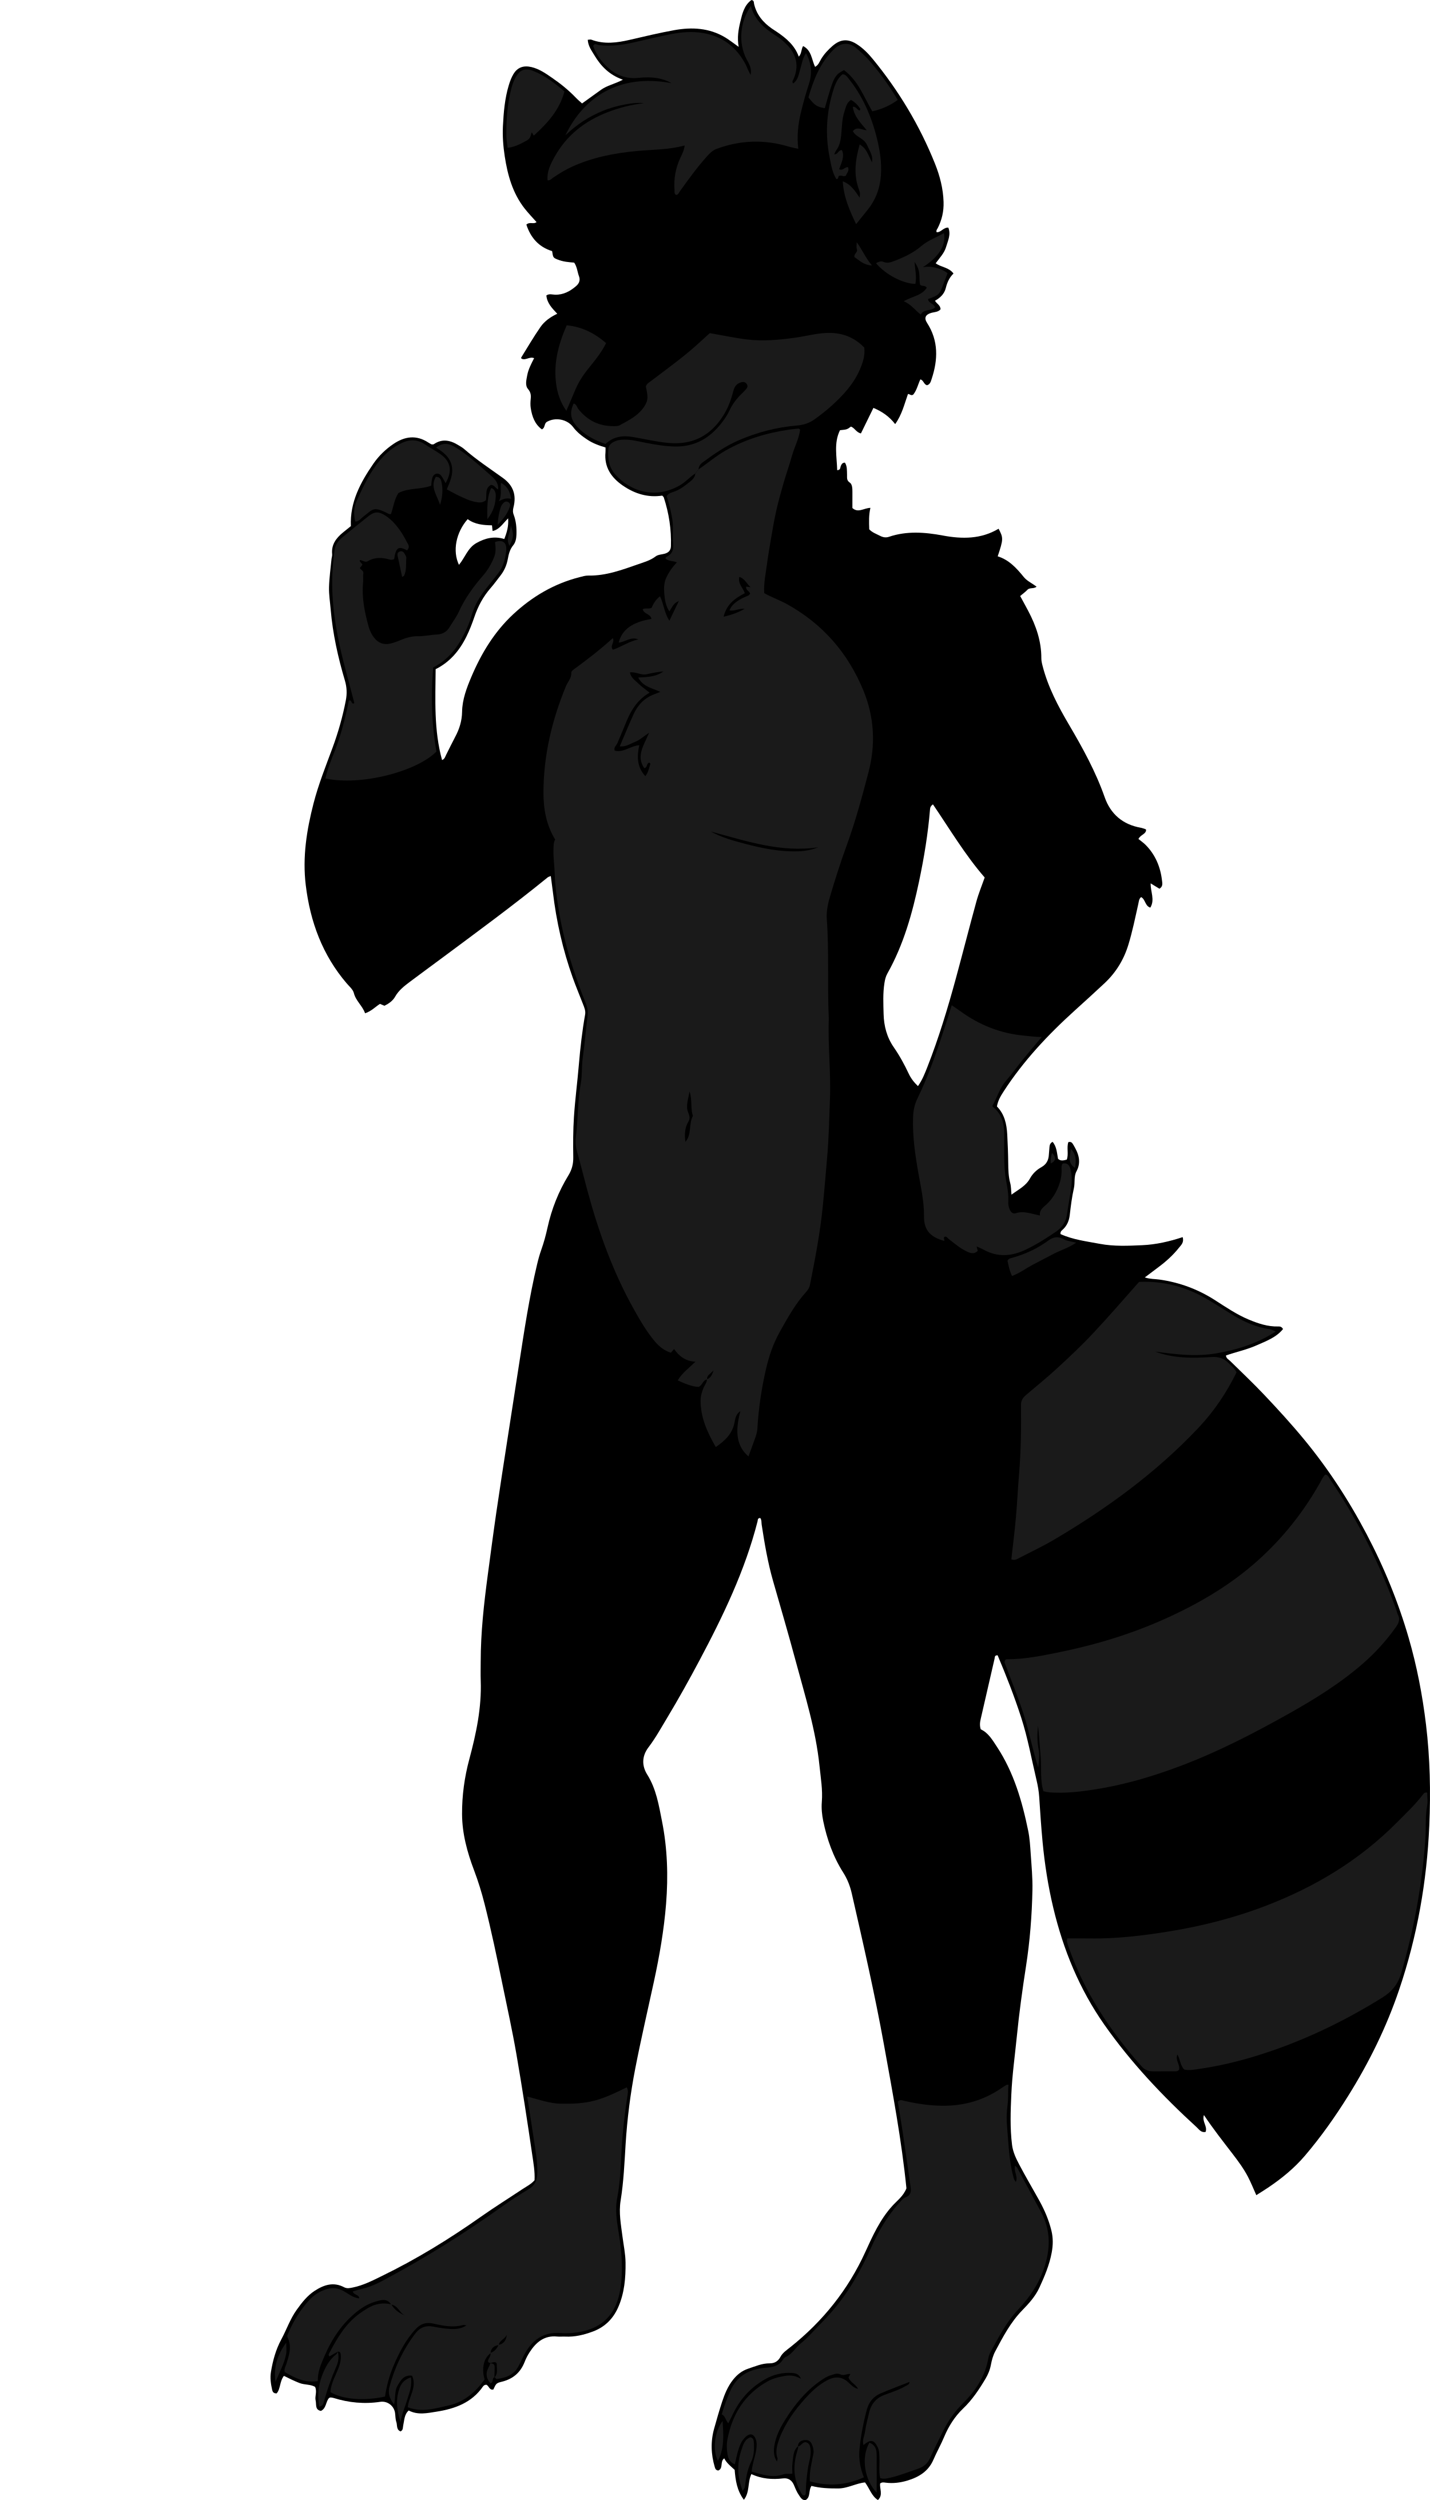 <?xml version="1.0" encoding="utf-8"?>
<!-- Generator: Adobe Illustrator 24.1.2, SVG Export Plug-In . SVG Version: 6.00 Build 0)  -->
<svg version="1.1" id="Layer_1" xmlns="http://www.w3.org/2000/svg" xmlns:xlink="http://www.w3.org/1999/xlink" x="0px" y="0px"
	 width="1412.79" height="2469.79" viewBox="0 0 1412.79 2469.79" style="enable-background:new 0 0 1412.79 2469.79;" xml:space="preserve">
<style type="text/css">
	.st0{fill:#1A1A1A;}
</style>
<g>
	<path d="M544.18,865.36c-1.37,0.58-2.38,0.76-3.08,1.34c-34.07,27.76-69.53,53.7-104.78,79.91c-10.41,7.74-20.91,15.38-31.28,23.18
		c-5.57,4.19-11.11,8.42-14.66,14.73c-2.35,4.17-6.23,6.85-10.55,9c-1.48-0.62-2.99-1.25-4.47-1.87c-4.71,3.07-8.63,7.34-14.69,9.29
		c-2.52-7.4-9.11-12.15-11.08-20c-0.89-3.55-4.47-6.51-7.06-9.54c-23.94-27.99-36.05-60.79-40.45-97.02
		c-3.35-27.6,0.85-54.27,7.7-80.82c4.83-18.74,12.02-36.65,18.7-54.74c5.66-15.33,10.1-30.96,13.19-47
		c1.28-6.64,1.03-12.98-0.94-19.63c-6.81-22.97-12.03-46.31-14.04-70.26c-0.61-7.27-1.81-14.56-1.63-21.81
		c0.23-9.26,1.56-18.5,2.45-27.75c0.16-1.65,0.82-3.31,0.65-4.91c-0.95-9.39,3.84-15.84,10.58-21.37c2.56-2.1,5.15-4.15,7.9-6.37
		c-1.03-23.63,9.46-43.15,22.27-61.72c5.32-7.71,12.08-14.23,19.86-19.49c11.13-7.52,22.66-9.15,34.46-1.31
		c0.83,0.55,1.7,1.04,2.58,1.52c0.28,0.16,0.63,0.19,0.95,0.29c0.64-0.07,1.42,0.07,1.88-0.25c8.35-5.73,16.36-3.87,24.25,0.99
		c1.98,1.22,4.06,2.38,5.8,3.9c12,10.49,25.33,19.23,38.22,28.52c10.31,7.43,13.38,16.99,10.43,28.77
		c-0.69,2.76-0.83,4.92,0.19,7.59c2.39,6.29,2.93,12.9,2.7,19.62c-0.13,3.78-0.83,7.57-3.1,10.35c-3.35,4.09-4.52,8.61-5.42,13.62
		c-1.06,5.9-3.4,11.47-7.17,16.29c-3.27,4.2-6.38,8.54-9.88,12.54c-7.34,8.41-12.42,17.98-16,28.51
		c-2.24,6.59-4.79,13.14-7.87,19.38c-6.78,13.72-16.23,25.14-30.4,32.18c-0.25,30.19-1.83,60.13,6.35,89.79
		c2.65-1.07,3.09-3.37,4.04-5.25c3.01-5.94,5.9-11.94,9.02-17.83c4.1-7.73,6.57-15.58,6.72-24.65c0.19-12.03,4.47-23.42,9.18-34.51
		c9.86-23.23,22.74-44.48,41.32-61.79c18.8-17.51,40.42-30.24,65.5-36.63c2.89-0.74,5.87-1.66,8.79-1.6
		c17.4,0.35,33.32-5.67,49.32-11.23c5.9-2.05,11.97-3.76,17.2-7.75c2.42-1.85,6.26-1.79,9.4-2.78c3.5-1.11,5.5-3.39,5.62-7.3
		c0.53-16.46-1.95-32.47-7.05-48.09c-0.19-0.58-0.82-1.01-1.52-1.83c-14.27,2.19-27.29-1.84-39.13-10.04
		c-11.4-7.9-18.36-18.23-16.96-32.82c0.13-1.31,0.02-2.64,0.02-4.72c-6.21-1.79-12.38-4.01-17.88-7.66
		c-5.28-3.5-10.24-7.27-14.11-12.46c-5.84-7.83-17.53-9.91-25.81-5.23c-3.04,1.72-1.58,5.84-5.04,7.51
		c-7.05-5.13-9.73-12.78-11.02-21.07c-0.45-2.93-0.34-6.01-0.04-8.98c0.37-3.71,0.11-6.56-2.67-9.85c-3.06-3.63-1.6-8.97-0.76-13.54
		c1.09-5.93,3.94-11.26,6.8-16.9c-4.49-1.95-8.51,2.65-12.51,0.44c-0.13-0.48-0.37-0.87-0.26-1.05
		c6.31-10.13,12.3-20.48,19.11-30.27c3.99-5.73,9.86-9.83,16.52-13c-4.99-5.38-10.04-10.31-10.75-18.09
		c2.78-1.98,5.83-0.81,8.56-0.74c8.24,0.22,14.76-3.32,20.74-8.45c3.1-2.65,4.42-5.88,2.93-9.78c-1.64-4.3-1.79-9.13-4.75-13.46
		c-5.41-0.41-11.04-0.86-16.33-3.03c-4.4-1.8-4.49-1.83-5.47-8.34c-13.22-4.04-21.26-13.33-25.43-26.18
		c3.34-3.13,7.07,0.01,10.04-2.47c-3.95-4.48-8.11-8.77-11.78-13.44c-11.86-15.16-16.81-33.06-19.65-51.64
		c-1.5-9.84-2.27-19.81-1.77-29.82c0.68-13.62,1.83-27.19,5.79-40.32c1.14-3.8,2.57-7.63,4.6-11.01c4.06-6.78,10.11-8.73,17.91-6.88
		c7.68,1.82,13.94,6.26,20.22,10.58c8.51,5.84,16.53,12.33,23.7,19.83c1.82,1.91,3.87,3.59,5.95,5.5
		c6.36-4.58,12.52-8.96,18.63-13.41c6.13-4.48,13.8-5.79,21.72-10.07c-13.37-4.68-21.72-13.35-28.13-24.07
		c-2.8-4.68-6.26-9.17-6.58-15.36c1.66-0.07,2.71-0.42,3.52-0.11c12.74,4.84,25.43,3.08,38.22,0.12
		c14.57-3.37,29.13-6.87,43.83-9.52c17.42-3.14,34.55-2.21,50.25,7.22c4.24,2.55,8.14,5.68,13.28,9.3
		c-1.64-9.09-0.23-17.11,1.62-24.82c1.89-7.86,3.78-16.27,10.97-21.45c2.77,0.36,2.29,2.39,2.62,3.82
		c2.44,10.66,8.92,18.38,17.69,24.46c1.64,1.14,3.35,2.18,5,3.3c9.21,6.23,17.5,13.3,21.48,24.35c2.93-3.04,2.25-7,4.25-10.47
		c8.45,4.27,8.43,13.43,11.85,20.58c3.39-1.78,4.41-5.17,6.09-7.93c3-4.92,6.88-9.05,11.14-12.74c7.11-6.15,14.34-7.81,23.71-1.93
		c6.25,3.92,11.44,9.2,16.08,14.86c25.7,31.37,46.4,65.76,61.47,103.43c4.83,12.07,8.05,24.58,8.46,37.75
		c0.29,9.24-1.66,17.81-5.85,25.96c-0.57,1.11-1.68,2.1-0.99,3.93c4.27,0.34,6.62-4.83,11.51-4.56c2.81,6.84-0.4,12.96-2.17,19.08
		c-1.78,6.18-6.39,10.8-10.28,16.16c5.33,4.04,12.95,3.85,17.59,10.12c-3.96,3.79-6.26,8.75-7.57,14.19
		c-1.43,5.92-5.45,9.75-10.71,12.7c1.69,3.05,5.43,4.36,5.47,8.45c-2.36,2.91-6.23,2.63-9.58,3.67c-5.4,1.68-6.81,4.97-3.75,9.72
		c11.47,17.77,10.87,36.43,4.5,55.59c-0.82,2.46-1.48,5.18-4.51,6.04c-3.24-0.77-3.36-5-6.6-5.78c-2.38,5.05-3.52,10.73-7,14.99
		c-2.05,1.53-3.29-0.52-5.22-0.58c-3.5,9.78-5.85,20.22-12.65,29.77c-5.68-7.39-12.78-12.38-21.5-16.04
		c-4.08,8.35-8.1,16.59-12.33,25.23c-4.59-0.93-6.19-5.47-9.87-6.76c-3.84,2.88-3.84,2.88-10.82,3.58
		c-6.3,12.72-3.08,26.17-2.76,39.51c3.52-0.11,2.88-2.77,3.66-4.38c0.73-1.51,1.36-3.05,3.98-3.1c2.32,3.58,1.93,7.88,2.09,12.09
		c0.11,2.76-0.65,5.4,2.78,7.68c2.39,1.58,2.54,5.88,2.52,9.27c-0.03,5.3-0.01,10.61-0.01,15.79c5.65,5.26,11.31,0.02,17.8-0.16
		c-1.7,7.26-1.4,14.06-1.16,21.21c2.84,3.1,6.97,4.54,10.79,6.49c2.8,1.43,5.67,1.93,8.69,0.91c17.62-5.96,35.44-4.59,53.26-1.27
		c19.1,3.56,37.76,3.64,55.05-6.72c4.8,9.09,4.76,10.36-0.88,27.27c11.18,3.46,18.69,11.71,25.81,20.5
		c3.16,3.9,7.93,5.89,12.63,9.52c-2.88,2.32-6.75,0.59-9.04,3c-2.02,2.13-4.45,3.86-7.2,6.19c2.68,4.94,5.38,9.82,7.99,14.77
		c7.68,14.6,13,29.86,12.92,46.61c-0.01,2.69,0.61,5.22,1.28,7.82c5.36,20.87,15.3,39.65,26.12,58.04
		c13.51,22.96,26.31,46.21,35.19,71.51c5.82,16.59,17.77,26.93,35.43,30.1c1.61,0.29,3.17,0.88,4.73,1.37
		c0.26,0.08,0.43,0.43,0.76,0.78c-0.2,4.41-5.33,4.55-7.58,9.01c2.22,1.81,5.02,3.69,7.33,6.06c9.42,9.64,14.37,21.46,15.93,34.7
		c0.32,2.75,1.23,6.11-2.5,8.38c-2.58-1.58-5.33-3.26-8.69-5.31c-0.18,8.35,4.39,16.12-0.32,23.97c-5.31-1.65-4.71-8.04-9.05-10.43
		c-2.2,1.66-2.26,4.26-2.81,6.71c-3.07,13.61-5.79,27.3-9.92,40.68c-4.53,14.69-12.29,27.25-23.45,37.71
		c-9.71,9.1-19.56,18.03-29.43,26.96c-26.49,23.97-50.79,49.85-70.29,79.98c-2.9,4.48-5.62,9-6.59,14.8
		c7.51,7.68,9.63,17.22,10.2,28c0.49,9.29,0.85,18.57,0.95,27.87c0.07,6.67,0.21,13.27,1.97,19.8c0.91,3.36,0.81,6.99,1.27,11.47
		c6.94-5.2,14.16-8.54,18.24-15.98c2.58-4.7,6.5-8.53,11.22-11.15c4.85-2.7,7.1-6.67,7.42-12.02c0.16-2.66,0.39-5.31,0.64-7.96
		c0.18-2,0.71-3.85,3.09-5.08c4.08,4.8,4.23,10.87,5.36,16.73c2.46,2.38,5.31,1.69,8.64,0.85c2.06-5.57-0.31-11.77,1.55-17.28
		c2.82-0.86,3.91,0.88,4.93,2.58c4.97,8.28,8.24,16.69,3.1,26.27c-2.76,5.13-1.29,11.09-2.54,16.63c-1.97,8.72-3.06,17.66-4.1,26.56
		c-0.7,5.94-2.89,10.85-7.38,14.78c-0.95,0.83-1.98,1.74-1.75,4c12.2,5.52,25.69,7.17,38.96,9.66c13.87,2.61,27.91,1.95,41.82,1.32
		c13.5-0.61,26.8-3.63,39.9-7.97c1.56,5.28-1.53,7.8-3.62,10.44c-5.8,7.34-12.72,13.56-20.21,19.15
		c-4.21,3.14-8.38,6.31-13.62,10.26c5.51,1.67,10.13,1.45,14.46,2.06c19.78,2.79,37.93,9.48,54.76,20.25
		c10.91,6.98,21.63,14.34,33.7,19.36c9.27,3.86,18.67,7,28.89,6.74c1.6-0.04,3.36-0.03,4.8,2.55c-6.72,8.31-16.65,11.89-26.16,16.1
		c-9.74,4.32-20.22,6.5-30.19,9.98c0.18,2.99,2.53,3.89,4.13,5.47c11.17,10.97,22.57,21.74,33.34,33.1
		c13.72,14.48,27.19,29.2,39.89,44.62c23.79,28.88,44.07,60.05,61.49,93.15c17.25,32.78,31.25,66.87,41.58,102.43
		c8.18,28.13,13.68,56.8,17.19,85.92c3.99,33.14,4.69,66.31,3.25,99.59c-2.4,55.44-11.94,109.54-29.77,162.17
		c-12.56,37.09-29.71,71.91-50.42,105.04c-12.89,20.63-26.85,40.44-42.67,58.99c-10.72,12.57-23.27,22.76-36.87,31.86
		c-3.58,2.4-7.26,4.65-11.18,7.15c-2.84-6.3-5.27-12.49-8.34-18.33c-4.18-7.97-9.53-15.23-15-22.36
		c-9.49-12.38-19.19-24.61-28.42-38.48c-2.16,6.59,3.87,11.31,1.6,16.73c-4.45,0.86-6.45-2.56-8.66-4.58
		c-33.74-30.82-65.02-63.91-91.33-101.4c-24.59-35.04-40.55-73.97-50.44-115.47c-5.09-21.35-8.47-42.99-10.55-64.86
		c-1.42-14.87-2.37-29.77-3.36-44.67c-0.37-5.61-1.37-11.24-2.67-16.72c-4.89-20.69-8.64-41.64-15.21-61.93
		c-6.76-20.88-14.74-41.25-23.19-61.23c-3.09-0.16-2.7,1.92-3.02,3.33c-4.57,19.75-9.11,39.51-13.63,59.27
		c-0.75,3.26-1.3,6.54-0.03,10.51c7.43,3.4,11.51,10.43,16.09,17.41c16.6,25.28,24.78,53.6,30.77,82.72
		c1.53,7.45,1.98,15.15,2.5,22.76c0.81,11.93,1.95,23.89,1.71,35.81c-0.52,25.24-2.48,50.41-6.36,75.38
		c-3.57,22.97-6.73,45.98-9.04,69.11c-1.92,19.15-4.61,38.26-5.46,57.46c-0.74,16.56-1.37,33.24,0.71,49.85
		c0.9,7.15,3.91,13.37,7.12,19.47c6.35,12.07,13.31,23.81,19.91,35.75c5.17,9.35,9.33,19.13,11.88,29.54
		c1.76,7.21,1.64,14.34,0.26,21.7c-2.29,12.26-7.06,23.54-12.23,34.71c-3.97,8.58-10.35,15.59-16.8,22.19
		c-11.62,11.89-19.12,26.31-26.77,40.66c-2.15,4.04-3.41,8.71-4.26,13.24c-0.94,5.03-2.8,9.51-5.38,13.84
		c-6.32,10.59-13.03,20.72-22.11,29.39c-8.17,7.8-14.27,17.42-18.71,28.02c-3.21,7.66-7.34,14.94-10.63,22.57
		c-4.94,11.45-14.43,17.14-25.58,20.51c-7,2.11-14.31,3.06-21.71,2.08c-1.62-0.21-3.3-0.61-5.24,0.72
		c-0.92,5.08,3.23,11.31-2.27,16.48c-6.38-4.17-8.19-11.34-12.72-17.43c-8.89,0.83-17.2,5.96-26.61,5.97
		c-8.94,0.01-17.82-0.26-26.28-2.54c-3.25,4.66-0.56,11.34-6.19,14.2c-3.4-0.26-4.63-2.79-6.13-4.94c-2.11-3.02-3.5-6.39-4.9-9.79
		c-1.93-4.7-5.37-7.52-10.83-6.87c-10.69,1.26-21.17,0.52-31.34-4.27c-3.95,8.22-1.38,17.63-7.41,25.42
		c-6.94-9.3-8.28-19.34-9.13-29.62c-3.82-3.49-7.95-6.68-10.29-11.33c-4.42,3.08-0.68,9.76-5.82,12.01
		c-2.32-0.18-2.99-1.6-3.49-3.28c-3.81-12.71-4.22-25.48-0.62-38.28c2.43-8.64,4.87-17.28,7.67-25.81
		c2.59-7.91,5.68-15.63,10.95-22.27c4.03-5.08,8.85-8.95,15.07-10.99c6.92-2.27,13.6-5.3,21.17-5.24c4.52,0.04,8.17-1.84,10.53-6.28
		c2.21-4.16,6.23-6.82,9.89-9.73c32.03-25.51,56.96-56.54,74.01-93.96c7.29-16,14.58-32.16,26.65-45.48
		c4.86-5.37,10.99-9.7,13.99-17.44c-4.72-47.18-13.62-94.49-22.2-141.87c-9.06-50.07-20.45-99.61-31.75-149.19
		c-1.73-7.61-4.37-14.37-8.53-20.92c-9.91-15.61-16.03-32.86-19.73-50.89c-1.25-6.11-1.88-12.58-1.38-18.77
		c0.98-12.09-1.1-23.87-2.31-35.75c-3.64-35.59-14.41-69.58-23.62-103.9c-7.07-26.33-14.75-52.49-22.25-78.69
		c-5.23-18.25-8.38-36.91-11.25-55.64c-0.33-2.19,0.1-4.62-1.43-6.57c-2.69,0.06-2.33,2.17-2.68,3.52
		c-12.38,48.42-33.86,93-57.17,136.87c-10.31,19.4-20.98,38.59-32.31,57.41c-5.84,9.69-11.33,19.69-18.16,28.66
		c-6.97,9.15-6.54,18.67-1.33,26.98c9,14.36,11.48,30.41,14.64,46.27c5.35,26.9,6.18,54.21,4,81.48c-2.07,25.83-6.51,51.38-12,76.72
		c-6.19,28.58-12.83,57.08-18.42,85.78c-4.82,24.77-8.01,49.8-9.57,75.05c-1.15,18.53-1.92,37.12-4.91,55.51
		c-1.95,12,0.31,23.84,1.84,35.7c1.11,8.56,2.93,17.12,3.02,25.69c0.16,14.96-1.05,29.88-7.2,43.91
		c-5.05,11.54-13.27,19.72-25.15,24.13c-8.81,3.27-17.78,5.47-27.28,4.98c-2.66-0.14-5.35,0.21-7.99-0.05
		c-12.65-1.28-20.69,5.58-27.03,15.28c-1.99,3.04-3.71,6.34-5.02,9.73c-4.05,10.46-11.45,16.85-22.28,19.55
		c-5.82,1.45-5.79,1.6-8.69,7.79c-3.96,0.86-4.26-3.67-6.9-4.74c-0.59,0.11-1.25,0.09-1.76,0.36c-0.57,0.29-1.13,0.76-1.5,1.29
		c-11.09,16.08-27.6,22.08-45.91,24.95c-9.23,1.44-18.39,3.58-27.55-1.15c-4.42,4.02-4.24,9.59-5.37,14.6
		c-0.5,2.22,0.07,4.77-2.67,6.06c-4.34-1.72-3.07-6.15-4.16-9.35c-0.94-2.77-0.86-5.9-1.26-8.86c-0.97-7.03-7.5-12.07-14.6-11.02
		c-15.69,2.34-31.04,0.91-46.14-3.82c-0.94-0.29-1.95-0.38-2.93-0.49c-0.29-0.03-0.61,0.17-1.42,0.43
		c-3.43,3.45-2.62,10.17-8.16,12.89c-6.05-1.16-4.3-6.53-5.21-10.33c-1.01-4.19,1.65-8.49-0.52-13.39
		c-4.32-2.75-10.32-1.84-15.53-3.9c-5.19-2.05-10.23-4.47-15.28-7.05c-4.29,5.5-3.25,12.67-7.13,17.3
		c-3.24,0.22-4.09-1.68-4.52-3.61c-1.3-5.83-2.18-11.59-1.15-17.74c1.89-11.23,4.77-21.87,10.27-32.06
		c5.19-9.62,8.69-20.14,15.16-29.14c5.07-7.05,10.35-13.92,17.73-18.73c9.07-5.91,18.59-9.1,29.08-3.55
		c2.94,1.55,5.78,0.83,8.73,0.23c10.24-2.06,19.44-6.86,28.67-11.36c34.2-16.64,66.49-36.48,97.57-58.38
		c13.6-9.58,27.73-18.41,41.59-27.62c3.86-2.56,8.13-4.59,11.6-8.57c0.48-8.33-1.07-16.91-2.3-25.36
		c-4.84-33.19-9.94-66.34-15.65-99.39c-3.96-22.91-8.99-45.63-13.67-68.41c-5.49-26.7-11.05-53.38-17.75-79.81
		c-2.86-11.3-6.28-22.39-10.41-33.3c-6.75-17.81-11.73-36.16-11.83-55.3c-0.1-18.3,2.36-36.43,7.13-54.18
		c6.83-25.44,12.29-51.07,11.32-77.66c-0.23-6.32-0.04-12.66-0.03-18.99c0.02-28.63,3.18-57,6.96-85.31
		c2.77-20.73,5.49-41.47,8.5-62.17c3.49-23.99,7.25-47.94,10.94-71.91c3.78-24.61,7.61-49.22,11.43-73.83
		c5.13-33.16,10.08-66.35,17.86-99.03c1.15-4.85,2.47-9.68,4.13-14.37c2.57-7.22,4.56-14.55,6.2-22.05
		c4.02-18.34,10.9-35.64,20.69-51.66c3.45-5.64,4.84-11.29,4.74-17.87c-0.2-13.31-0.2-26.67,0.68-39.94
		c1.14-17.2,3.41-34.33,4.85-51.52c1.39-16.55,3.27-33.03,6.17-49.39c0.68-3.83-0.87-7.2-2.18-10.6
		c-3.36-8.69-6.98-17.28-10.1-26.04c-9.74-27.34-16.14-55.48-19.54-84.31C545.58,876.06,544.88,870.9,544.18,865.36z M921.71,794.55
		c-2.38,1.76-2.75,3.29-2.89,5.03c-1.96,23.87-5.85,47.48-10.78,70.88c-6.66,31.65-15.31,62.69-31.33,91.17
		c-1.61,2.86-2.35,5.88-2.89,9.27c-1.65,10.31-1.12,20.61-0.85,30.88c0.31,11.74,3.17,22.83,10.09,32.81
		c5.68,8.19,10.48,16.99,14.74,26.05c2.12,4.5,5.08,8.39,9.1,12.27c4.37-6.22,6.85-12.65,9.37-19.06
		c11.19-28.52,20.04-57.8,28.08-87.32c6.91-25.34,13.36-50.8,20.32-76.12c2.18-7.94,5.37-15.61,8.17-23.59
		C953.42,844.44,938.48,819.23,921.71,794.55z M453.43,557.98c6-7.19,8.65-16.7,17.15-21.5c8.66-4.89,17.64-7.12,27.63-4.02
		c2.58-6.56,4.37-12.51,3.81-20.43c-5.37,5.29-8.61,11.06-15.34,12.54c-0.22-1.97-0.39-3.54-0.63-5.65c-8.54-0.12-17-0.86-24.02-6.1
		C450.45,526.07,446.92,544.3,453.43,557.98z"/>
	<path class="st0" d="M698.63,1362.66c-4.28,0.5-4.42,5.56-8.39,7.36c-6.87-0.27-13.5-3.2-20.66-6.46
		c4.3-7.34,11.05-12.17,17.55-18.44c-9.9-0.47-16.22-5.44-21.16-12.54c-1.16,1.35-2,2.33-3.14,3.67
		c-6.44-1.98-11.54-6.03-15.85-11.14c-8.4-9.98-14.87-21.24-21.18-32.57c-20.53-36.83-34.6-76.2-45.54-116.77
		c-3.37-12.51-6.46-25.1-10-37.57c-1.4-4.93-1.89-9.91-1.3-14.81c2.16-17.78,1.65-35.77,4.88-53.49c1.47-8.1,0.69-16.53,1.87-24.8
		c1.96-13.79,3.07-27.7,4.77-41.53c0.55-4.45-0.12-8.4-1.8-12.58c-12.26-30.62-22.02-61.98-27.09-94.67
		c-1.68-10.83-3.21-21.65-3.52-32.65c-0.23-8.28-1.55-16.51-1.25-24.84c0.12-3.31-0.04-6.61,1.66-9.5
		c-8.76-14.38-11.56-29.98-11.56-46.12c0-36.72,8.32-71.74,22.29-105.55c1.75-4.23,5.37-7.68,5.19-12.74
		c-0.06-1.82,1.44-2.9,2.79-3.89c13.12-9.61,26.02-19.5,38.21-30.66c2.33,4.27-3.29,7.37,0.16,11.46
		c8.12-2.77,15.48-8.08,25.06-10.23c-7.61-2.99-13,2.74-19.33,3.13c3.06-12.75,13.69-20.38,32.26-23.31
		c-0.58-5.1-7.17-4.47-8.6-9.57c2.43-1.63,5.64,0.11,8.85-1.45c1.55-3.91,3.99-8.04,8.25-11.36c3.8,7.51,4.07,16.18,9.29,24.1
		c3.34-6.95,6.24-12.99,9.39-19.54c-4.6,2.49-4.6,2.49-9.41,10.37c-3.52-5.39-4.44-11.08-4.95-16.7c-0.5-5.59-0.6-11.24,1.91-16.66
		c2.53-5.47,5.91-10.31,10.45-15.04c-3.95-1.82-7.99-0.86-11.08-3.72c-0.44-0.74,0.26-1.49,1.07-1.9c5.47-2.79,6.99-7.01,6.31-13.12
		c-0.89-7.91,0.48-15.98-0.82-23.92c-1.28-7.83-3.18-15.54-5.58-22.83c2.33-3.48,5.98-3.75,8.91-4.98
		c5.66-2.38,10.24-6.14,14.88-9.89c2.37-1.91,4.25-4.24,4.54-7.47c1.05-1.36,2.11-2.72,3.16-4.08c9.07-6.13,17.36-13.3,26.98-18.75
		c19.41-10.98,40.24-17.22,62.12-20.47c3.26-0.48,6.54-0.75,9.82-1.07c0.25-0.02,0.54,0.36,1.44,1.01
		c-1.04,8.89-5.57,17.09-8.03,25.86c-2.51,8.96-5.64,17.74-8.23,26.67c-2.59,8.94-5.1,17.91-7.17,26.98
		c-1.99,8.74-3.48,17.6-5.01,26.44c-1.59,9.15-3.15,18.32-4.37,27.52c-1.21,9.16-3.25,18.28-2.64,28.05
		c7.2,4.12,15.06,6.78,22.3,10.77c35.48,19.6,60.52,48.39,75.79,85.67c10.66,26.04,12.09,52.99,5.02,80.14
		c-6.45,24.76-13.14,49.49-21.95,73.55c-5.83,15.93-10.93,32.09-15.78,48.34c-2.3,7.7-4.14,15.43-3.56,23.51
		c2.35,32.55,0.47,65.18,1.96,97.75c0.02,0.33,0.02,0.67,0.01,1c-0.93,26.29,2.14,52.54,1.16,78.79
		c-0.74,19.55-1.12,39.12-2.84,58.66c-1.42,16.19-2.7,32.4-4.36,48.57c-2.63,25.8-7.51,51.23-12.58,76.63
		c-0.55,2.77-1.93,4.89-3.74,6.89c-10.78,11.92-18.5,26-26.24,39.82c-6.26,11.18-10.47,23.64-13.41,36.29
		c-4.51,19.44-7.38,39.15-8.54,59.07c-0.2,3.45-1.24,6.49-2.34,9.6c-2.1,5.95-4.32,11.86-6.46,17.72
		c-11.22-9.63-13.76-23.28-8-44.68c-4.2,2.67-5.05,7.08-5.76,10.97c-2.02,11.11-9.11,18-18.55,24.46
		c-8.42-14.65-15.11-29.21-14.98-46.14c0.03-4.44,1.31-8.52,2.98-12.54c1.14-2.73,3.25-5.06,3.29-8.23
		c3.26-1.32,5.07-3.75,6.48-8.84C701.72,1357.39,698.07,1358.51,698.63,1362.66z M641.29,723.83c-5.87,3.85-9.39,7.35-13.94,9.06
		c-4.64,1.75-8.88,5.07-15.04,4.36c4.78-11.16,9.02-21.6,13.7-31.84c3.38-7.39,8.44-13.59,15.74-17.52
		c3.14-1.69,6.6-2.78,10.63-4.44c-8.03-3.73-17.07-4.97-21.86-14.14c9.29-0.53,17.78-0.72,24.93-6.09
		c-5.56,0.53-11.02,1.52-16.42,2.79c-5.59,1.31-10.66-2.53-16.66-1.83c0.96,5.61,5.36,8,8.5,11.16c3.13,3.15,6.9,5.66,10.94,8.88
		c-12.9,7.36-19.17,18.93-24.14,31.5c-2.45,6.18-5.15,12.25-7.71,18.39c-0.97,2.32-3.75,3.94-2.67,7.38
		c8.63,2.3,15.43-4.65,24.3-5.37c-2.41,11.12-2.4,21.43,5.96,30.58c3.05-3.8,3.68-8.12,4.98-12.11c0.09-0.29-0.62-0.84-0.94-1.24
		c-3.13,0.47-1.66,5.03-5.13,5.44C628.25,746.77,636.05,736.33,641.29,723.83z M702.24,821.39c10.63,5.91,22.15,9.03,33.67,12.08
		c17.03,4.5,34.23,8,52.01,7.5c7.02-0.2,13.79-1.33,20.44-4.01C771.33,842.55,737.01,830.65,702.24,821.39z M741.65,580.08
		c-3.79-3.09-5.87-8.71-11.26-10.2c-1.58,6.87,3.76,10.74,5.44,16.08c-9.43,5.04-17.88,10.56-20.92,23.27
		c7.75-1.84,13.94-3.9,20.79-7.87c-5.74-0.37-9.94,2.47-15,1.63c1.52-3.94,4.08-6.46,7.04-8.63c3.52-2.58,7.45-4.38,11.47-6.02
		c0.8-0.33,1.31-1.34,1.92-1.99c-0.92-2.63-4.52-3.41-3.94-6.88C738.67,579.66,740.16,579.87,741.65,580.08z M677.19,1127.93
		c6.46-7.53,3.05-17.73,7.4-25.66c-2.56-7.07-0.44-14.82-3.32-24.08c-1.45,8.11-3.79,14.11-1.58,20.14
		c1.21,3.32,2.58,6.06,0.52,9.45C676.46,1113.97,676.17,1120.75,677.19,1127.93z"/>
	<path class="st0" d="M788.57,2416.24c-5.27,4.66-4.84,11.25-5.67,17.33c-0.44,3.24-0.08,6.59-0.08,9.86
		c-3.4,0.71-5.97-0.3-8.96,0.8c-10.57,3.9-20.76,0.12-31.28-2.7c0.7-8.15,3.87-15.21,4.71-22.78c0.34-3.08,0.5-5.78-0.43-8.67
		c-1.89-5.84-5.76-7.02-10.28-2.81c-4.02,3.75-5.94,8.8-7.46,13.92c-1.22,4.11-2.01,8.34-3.13,13.16c-4.82-1.95-6.48-5.57-7.23-9.87
		c-0.87-4.97-0.99-9.98-0.05-14.92c4.73-24.84,17.06-44.46,39.49-57.09c5.6-3.15,11.76-4.6,17.99-5.62
		c2.59-0.42,5.36-0.29,7.96,0.13c2.06,0.33,4,1.46,7.23,2.72c-2.31-4.79-5.39-5.37-8.7-5.61c-9.57-0.69-18.47,1.44-26.8,6.19
		c-13.39,7.64-23.59,18.3-30.6,32.01c-1.92,3.75-3.76,7.55-5.71,11.5c-2.89-2.94-2.86-7.24-6.48-8.84
		c2.26-8.35,5.12-15.74,8.33-23.06c6.67-15.22,19.23-21.68,34.69-22.94c7.06-0.57,13.08-1.57,17.2-7.85
		c0.71-1.09,1.7-2.27,2.84-2.77c6.6-2.89,9.81-9.48,15.23-13.72c5.73-4.49,10.59-10.12,15.7-15.37c4.87-5.01,9.72-10.06,14.34-15.3
		c16.68-18.92,28.78-40.69,39.11-63.52c7.18-15.85,15.66-30.86,27.43-43.81c2-2.2,3.99-5,6.57-5.97c5.25-1.98,5.79-5.51,5.12-10.14
		c-2.62-18.05-5.11-36.12-7.79-54.16c-1.51-10.16-3.28-20.28-4.89-30.21c2.18-2.53,4.48-1.33,6.67-0.82
		c12.33,2.83,24.8,4.68,37.47,4.79c21.21,0.18,40.74-5.33,58.29-17.44c1.64-1.13,3.35-2.18,5.06-3.21c0.23-0.14,0.63-0.02,1.88-0.02
		c-0.68,6.81,0.01,13.5-0.95,20.37c-0.96,6.87-1.08,14.01-0.45,20.92c1.48,16.16,1.74,32.5,5.92,48.34
		c0.34,1.28,0.61,2.58,1.11,3.79c0.36,0.87,1.05,1.61,1.66,2.51c2.41-5.43-2.34-10.32-0.81-15.99c0.97,0.89,1.85,1.38,2.25,2.12
		c7.91,14.64,15.78,29.29,23.62,43.96c8.62,16.13,9.2,32.77,4.31,50.27c-4.99,17.84-14.73,32.58-27.17,45.77
		c-11.59,12.29-19.13,27.12-27.11,41.7c-1.1,2.01-1.95,4.29-2.34,6.55c-3.07,17.81-12.6,31.94-25.1,44.38
		c-7.86,7.82-14.2,16.72-19.14,26.6c-4.46,8.93-8.95,17.84-13.05,26.94c-2.48,5.52-5.99,8.91-11.94,10.94
		c-9.12,3.12-18.07,6.73-27.5,8.89c-3.2,0.73-6.42,1.68-10.04,0.43c-1.51-6.61-0.51-13.26-0.77-19.85
		c-0.14-3.65-0.02-7.22-1.75-10.71c-3.65-7.36-6.67-8.03-14.04-2.09c-1.38-4.9,1.02-9.09,1.6-13.34c0.84-6.23,2.53-12.36,3.96-18.5
		c2.03-8.72,6.98-14.76,15.66-17.88c7.18-2.58,14.46-5.03,21.11-8.94c1.33-0.78,3.03-1.09,3.21-3.71
		c-9.75,3.85-19.3,7.39-28.66,11.39c-7.13,3.05-11.55,8.6-13.59,16.21c-3.43,12.85-5.95,25.94-7.22,39.1
		c-0.88,9.13,0.74,18.52,4.35,27.57c-17.56,7.89-35.13,9.12-53.4,3.93c-0.55-9.84,1.91-18.5,3.51-27.22
		c0.52-2.85,0.04-5.18-0.84-7.7c-1.04-2.98-2.41-5.65-5.98-5.81c-4.42-0.21-7.91,1.13-8.55,6.24L788.57,2416.24z M847.73,2359.76
		c-2.3-4.67-7.79-6.3-9.43-11.34c0.65-1.14,1.23-2.15,1.89-3.32c-3.32-0.54-6.46,2.1-9.73,0.45c-3.37-1.7-6.54-0.12-9.67,0.78
		c-3.87,1.12-7.21,3.37-10.48,5.67c-14.41,10.12-25.27,23.47-34.52,38.22c-4.25,6.77-8.02,13.84-9.91,21.67
		c-1.56,6.49-2.46,13.04,1.71,19.66c0.26-1.44,0.82-2.52,0.54-3.29c-2.42-6.72-0.33-12.99,1.8-19.24c0.75-2.19,1.72-4.32,2.7-6.42
		c6.53-14.03,15.9-26.12,26.51-37.19c5.25-5.48,11.19-10.43,18-14.09c7.48-4.01,14.46-4.04,21.06,2.12
		C840.95,2356.02,843.66,2358.93,847.73,2359.76z"/>
	<path class="st0" d="M1030.84,1769.36c-3.44-11.23-1.68-22.67-2.68-33.87c-0.92-10.22-1.55-20.47-2.57-30.69
		c-0.97,7.79-0.97,15.44,0.53,23.27c1.1,5.77,0.22,11.91-0.37,17.97c-5.63-17.53-8.94-35.62-14.6-53.09
		c-5.72-17.66-12.82-34.81-18.7-50.76c0.35-3.08,1.59-3.2,2.44-3.19c17.76,0.16,35.01-3.55,52.25-7.05
		c35.94-7.31,70.86-17.95,104.35-33.05c32.94-14.85,63.88-32.98,90.91-57.13c24.75-22.12,45.21-47.85,61.56-76.78
		c1.63-2.89,2.89-6,5.36-8.34c2.85,0.27,3.5,2.82,4.73,4.63c27.47,40.36,49.21,83.62,65.66,129.57c0.45,1.25,0.57,2.66,1.2,3.8
		c2.67,4.82,1.05,8.68-1.9,12.82c-9.33,13.07-19.99,24.91-32.06,35.46c-22.66,19.82-48.1,35.57-74.26,50.22
		c-34.56,19.36-69.69,37.51-106.86,51.48c-27.14,10.2-54.83,18.41-83.48,22.9c-13.1,2.06-26.32,3.74-39.68,3.29
		C1039.01,1770.71,1035.37,1770.68,1030.84,1769.36z"/>
	<path class="st0" d="M333.85,2322.94c-2.76,1.58-5.53,3.15-8.33,4.75c-1.68-1.75-0.23-3.14,0.45-4.43
		c7.41-14.18,15.62-27.79,28.79-37.54c2.66-1.97,5.47-3.75,8.29-5.48c7.31-4.48,15.14-5.97,23.55-3.92
		c3.08,5.29,7.72,8.66,13.33,10.84c-5.3-2.53-6.85-9.82-13.52-10.65c-3.84-6.47-9.77-4.57-14.97-3.09
		c-6.38,1.82-12.26,5.02-17.61,9.14c-15.46,11.91-25.87,27.58-33.43,45.24c-3.24,7.57-6.69,15.22-6.4,24.28
		c-12.83,2.03-22.94-3.18-32.64-8.89c-0.98-3.37,0.86-5.63,1.62-8.12c2.61-8.57,5.62-17.1,1.17-25.97c-0.91-1.81,0.19-3.21,0.8-4.65
		c5.13-12.03,11.94-23.02,20.83-32.63c3.41-3.68,7.55-6.64,12.08-8.73c7.21-3.34,14.22-4.16,21.87,0.22
		c4.69,2.68,9.21,6.57,15.23,7.08c-0.29-4.1-5.26-3.03-6.47-6.8c2.98-0.87,5.92-1.93,8.94-2.59c7.89-1.72,15.09-5.11,22.14-8.89
		c40.52-21.69,79.45-45.93,116.81-72.71c8.37-6,17.1-11.55,25.92-16.87c6.14-3.7,8.4-8.95,8.57-15.74
		c0.28-11.04-1.7-21.84-3.32-32.67c-2.09-14.03-4.34-28.04-6.69-43.14c11.6,3,22.13,6.94,33.36,7.11
		c11.31,0.17,22.47-0.17,33.59-3.17c10.98-2.96,21.03-7.96,31.42-13.01c1.88,3.45,0.94,6.38,0.52,9.12
		c-2.7,17.72-4.7,35.5-5.7,53.41c-0.87,15.56-1.22,31.33-4.23,46.52c-2.47,12.5-0.25,23.98,1.63,35.88
		c2.85,18.07,4.33,36.13,1.4,54.45c-3.95,24.8-17.93,39.25-42.95,42.74c-5.23,0.73-10.63,1.02-15.88,0.6
		c-17.18-1.37-28.41,6.89-36.05,21.37c-2.17,4.12-3.99,8.44-6.32,12.46c-4.62,7.93-12.4,10.52-20.89,11.57
		c-0.6,0.07-1.37-1.22-2.06-1.88c0,0-0.31,0.45-0.31,0.45c3.82-3.68,2.23-8.5,2.41-12.82c0.11-2.71-2.18-3.05-6.52-1.3l0.35-0.35
		c-1.83-0.1-2.85-0.7-2.25-2.86c0.66-2.34,2.96-4.19,2.05-6.98c4.02-1.3,6.47-4.2,8.11-7.94c5.49-1.01,7.56-4.93,8.2-10.06
		c-1.68,4.22-7.21,5.31-8,10.26c-4.7,0.59-7.62,3-8.12,7.9c-6.4,5.33-7.82,12.43-7.07,20.23c0.19,1.96,0.8,3.87,1.23,5.83
		c-9.09,12.66-20.25,22.26-35.66,25.69c-13.13,2.92-26.33,7.11-40.26,1.76c1-10.62,9.37-19.9,4.27-31.16
		c-8.01-1.16-11.19,4.46-14.39,9.87c-3.07,5.18-1.75,11.41-3.41,18.53c-4.85-6.14-6.11-11.63-4.5-17.58
		c5.19-19.14,13.52-36.78,25.58-52.61c4.49-5.9,10.17-8.12,17.47-6.73c5.21,0.99,10.48,1.87,15.77,2.24
		c5.77,0.4,11.61,0.28,17.25-3.47c-1.57-0.16-2.62-0.55-3.5-0.31c-10,2.75-19.78,0.71-29.49-1.49c-6.88-1.55-12.38,0.24-17.11,5.33
		c-9.9,10.65-16.43,23.31-22.06,36.53c-4.16,9.78-6.8,19.98-8.34,30.27c-20.77,4.56-41.92,2.86-53.94-4.39
		c0.36-6.58,3.14-12.57,5.82-18.6c2.58-5.8,4.99-11.65,4.39-18.22c-0.16-1.77-0.64-3.3-2.91-3.16L333.85,2322.94z"/>
	<path class="st0" d="M1054.35,1914.79c7.56,0,14.54-0.12,21.51,0.02c26.7,0.54,53.08-2.7,79.33-6.94
		c32.9-5.32,65.08-13.6,96.2-25.6c48.38-18.65,91.96-44.92,128.66-81.95c8.9-8.98,18.16-17.62,25.83-27.76
		c0.75-0.99,1.57-2.2,4.15-1.79c0.01,4.28,0.71,8.91-0.1,13.25c-2.02,10.9-0.94,21.9-1.72,32.84
		c-3.21,44.91-11.22,88.88-23.82,132.12c-3.21,11.02-9.06,18.27-18.68,24.26c-39.2,24.39-80.48,44.05-124.65,57.63
		c-18.46,5.68-37.2,10.09-56.3,12.86c-4.86,0.71-9.84,1.73-14.76,0.62c-4.16-4.07-3.8-9.95-6.82-14.85
		c-2.29,5.62,2.97,10.11,1.66,14.98c-1,1.4-2.28,1.6-3.64,1.61c-7.33,0.01-14.66-0.02-21.99,0.04c-4.59,0.04-8.31-1.5-11.43-5.01
		c-30.98-34.91-56.51-73.14-71.94-117.56c-0.65-1.88-1.23-3.78-1.73-5.7C1053.95,1917.24,1054.19,1916.54,1054.35,1914.79z"/>
	<path class="st0" d="M1221.66,1355.61c-9.88,20.18-22.08,38.3-37.25,54.42c-41.85,44.45-90.63,79.98-142.96,110.87
		c-10.87,6.41-22.34,11.81-33.56,17.61c-2.55,1.32-5.04,3.28-8.72,1.84c1.52-13.72,3.27-27.45,4.5-41.23
		c1.3-14.54,1.95-29.15,3.17-43.7c1.88-22.56,2.1-45.16,1.88-67.76c-0.04-4.63,2.26-7.37,5.39-10.03
		c10.13-8.61,20.48-16.97,30.25-25.97c12.21-11.26,24.33-22.59,35.71-34.78c15.42-16.51,30.26-33.52,45.25-50.57
		c23.39-1.14,44.98,4.45,65.11,15.79c9.27,5.22,18.13,11.16,27.22,16.69c11.45,6.96,23.49,12.42,36.96,14.22
		c1.56,0.21,3.01,1.16,5.83,2.31c-18.53,11.95-38.05,17.91-58.31,21.48c-20.32,3.58-40.68,1.12-60.96-1.71
		c18.25,6.9,37.24,6.58,56.08,5.41c7.16-0.45,12.2,1.51,16.78,6.23C1216.54,1349.31,1219.62,1351.45,1221.66,1355.61z"/>
	<path class="st0" d="M541.03,178.16c-0.91-8.68,2.91-16.06,6.86-23.19c11.81-21.29,29.82-35.4,52.32-44.1
		c11.48-4.44,23.31-7.48,35.72-8.94c-8.43-1.34-27.03,2.08-40.39,7.59c-13.19,5.43-25.16,12.91-36.92,24.13
		c17.89-37.6,53.09-61.28,104.9-51.47c-8.44-4.79-18.61-6.77-32.45-5.27c-10.97,1.19-20.61-1.79-28.76-8.64
		c-7.38-6.2-13.18-13.91-16.33-22.98c1.79-3.14,3.91-0.94,5.51-0.75c12.09,1.49,23.86-0.1,35.6-2.87c11.96-2.82,23.94-5.58,36-7.95
		c10.41-2.05,20.93-2.88,31.53-1.09c19.51,3.28,33.29,14.2,42.31,31.52c0.76,1.47,1.29,3.06,1.98,4.56
		c0.68,1.48,1.43,2.93,2.63,5.37c1.48-6.78-1.67-11.21-4.02-15.72c-8.16-15.63-6.69-36.72,4.31-52.5
		c3.82,14.65,14.53,22.92,26.1,30.31c3.7,2.37,6.86,5.25,9.88,8.36c9.54,9.83,11.62,21.46,6.07,33.84
		c-0.51,1.14-1.75,2.13-0.27,4.08c5.04-3.57,5.46-9.21,7.07-14.37c1.53-4.89,2.07-10.21,5.6-15.64c5.66,10.36,6.19,20.38,2.96,30.34
		c-3.08,9.5-5.78,19.09-8.08,28.78c-2.7,11.38-3.96,22.93-2.48,35.46c-3.51-0.81-6.56-1.34-9.5-2.22
		c-24.03-7.19-47.78-6.47-71.28,2.3c-3.87,1.45-6.64,4.23-9.35,7.24c-9.79,10.93-18.36,22.78-26.88,34.68
		c-0.93,1.3-1.45,3.06-3.37,3.59c-2.51-0.83-1.77-3.3-1.89-4.95c-0.83-11.15,1.05-21.86,5.87-32c1.7-3.58,3.53-7.12,4.15-11.97
		c-15.74,4.3-31.53,4.03-47.17,5.47c-21.88,2.02-43.4,6.17-63.66,15.3c-6.71,3.03-12.93,6.84-19,10.93
		C545,176.52,543.78,178.37,541.03,178.16z"/>
	<path class="st0" d="M690.1,463.61c-1.05,1.36-2.11,2.72-3.16,4.08c-5.32,3.39-9.41,8.28-14.94,11.54
		c-24.06,14.17-49.08,6.47-64.09-10.47c-6.51-7.35-7.66-15.96-6.9-25.17c0.27-3.24,2.2-5.41,5.04-6.94
		c3.33-1.79,6.84-2.31,10.58-2.37c7.42-0.13,14.5,1.83,21.66,3.21c9.47,1.82,18.9,3.41,28.63,3.59c19.66,0.36,34.47-8.38,46.1-23.44
		c2.83-3.67,5.56-7.58,7.47-11.77c3.1-6.81,7.53-12.46,12.87-17.53c0.97-0.92,1.9-1.87,2.79-2.86c1.57-1.76,3.36-3.61,1.6-6.12
		c-1.89-2.69-4.39-2.25-7.09-1.14c-3.86,1.59-5.3,4.79-6.26,8.44c-1.95,7.41-4.41,14.61-8.29,21.29
		c-4.22,7.26-9.26,13.7-15.95,18.95c-11.94,9.35-25.33,11.97-40.17,10.6c-11.64-1.07-22.93-3.81-34.38-5.76
		c-10.05-1.71-19.16-0.86-27.39,6.83c-10.67-3.56-20.54-8.75-28.21-17.27c-6.64-7.38-7.27-14.04-3.24-22.75
		c2.92,0.84,3.27,3.87,4.84,5.82c8.92,11.1,20.42,16.68,34.65,16.57c1.98-0.02,4.25,0.07,5.88-0.82c9.52-5.2,19.46-9.99,25.21-19.95
		c2.94-5.1,2.95-8.41,0.71-18.24c0.68-2.84,3.13-4.05,5.24-5.66c15.07-11.5,30.53-22.5,44.68-35.17c4.43-3.97,8.82-8,13.27-12.04
		c12.31,2.15,24.27,4.73,36.46,6.23c16.07,1.98,31.77,0.5,47.58-1.67c10.19-1.4,20.15-4.13,30.49-4.68
		c14.76-0.79,27.47,3.44,38.07,14.38c0.98,7.64-1.36,14.85-4.42,21.91c-6.11,14.07-16.27,25.06-27.39,35.19
		c-5.39,4.92-11.23,9.38-17.12,13.7c-5.17,3.79-11.12,5.7-17.59,6.23c-20.04,1.67-39.25,6.67-57.7,14.67
		c-12.93,5.6-24.37,13.61-35.64,21.89C691.7,458.57,690.38,460.79,690.1,463.61z"/>
	<path class="st0" d="M964.86,1231.24c0.58,2.27,0.81,3.17,1.11,4.36c-3.62,3.77-7.64,2.21-11.46,0.33
		c-6.31-3.1-11.61-7.71-17.13-11.97c-1.23-0.95-2.06-2.59-3.88-2.42c-2.07,1.15,0.01,2.92-0.66,4.25
		c-14.12-3.92-20.08-10.89-19.96-24.35c0.13-14.42-3.02-28.38-5.51-42.41c-3.27-18.36-5.94-36.7-5.29-55.43
		c0.22-6.43,1.38-12.43,4.21-18.26c11.5-23.61,19.87-48.43,27.98-73.34c1.94-5.95,3.77-11.94,5.99-19.01
		c3.19,2.19,5.8,3.91,8.33,5.75c18.95,13.81,39.91,22.21,63.4,24.29c5.17,0.46,10.36,1.32,17.24,1.33
		c-6.98,8.32-12.98,15.28-18.77,22.4c-5.66,6.96-10.85,14.32-16.73,21.08c-6.17,7.1-8.56,16.21-13.28,24.53
		c-0.03-0.07,0.1,0.72,0.56,1.09c8.88,7.11,11.31,16.77,11.13,27.55c-0.11,6.66,0.01,13.32-0.03,19.98
		c-0.04,8.65,0.47,17.22,1.99,25.79c1.15,6.49,2.45,13.05,2.07,19.77c-0.17,2.99,0.22,5.97,1.61,8.74c1.17,2.33,3.19,4.02,5.58,3.21
		c8.14-2.77,15.63,0.63,24.09,2.19c-0.8-5.46,3.22-7.97,6.36-10.86c6.56-6.06,10.67-13.44,13.31-21.88
		c1.11-3.56,1.63-7.08,1.71-10.77c0.06-2.59-0.65-5.31,1-7.8c5.37-1.07,7.16,2.61,8.06,6.64c1.47,6.56,1.06,13.24,0.05,19.86
		c-1.2,7.87-2.66,15.7-3.76,23.58c-1.03,7.34-4.45,12.78-10.68,17.06c-9.61,6.6-19.39,12.77-29.93,17.83
		c-14.08,6.76-27.92,7.83-41.92,0.06C969.92,1233.45,968.05,1232.72,964.86,1231.24z"/>
	<path class="st0" d="M402.22,543.67c-8.19-4.24-11.04-3.56-12.81,8.6c-1.52,0.89-3.22,0.84-4.78,0.39
		c-7.29-2.09-14.36-2.42-21.17,1.68c-2.7,1.62-5-0.87-7.93-1.15c-0.58,2.38,2.29,2.89,2.49,4.82c-0.76,0.92-1.6,1.95-2.49,3.03
		c0.73,2.04,4.03,2.52,3.42,5.75c-0.48,2.58,0.08,5.33-0.18,7.97c-1.53,15.16,1.39,29.74,5.42,44.21c1.18,4.24,3.09,8.09,5.85,11.48
		c3.92,4.82,9.13,6.65,15.13,5.39c3.54-0.74,7.01-2.07,10.36-3.48c5.59-2.35,11.41-4.01,17.39-3.9c6.38,0.12,12.52-1.39,18.83-1.67
		c5.21-0.23,9.55-2.54,12.37-7.26c3.07-5.14,6.82-9.95,9.25-15.36c6.09-13.53,14.8-25.18,24.41-36.28
		c3.73-4.31,6.61-9.15,8.99-14.31c3.01-6.53,3.36-9.12,2.29-18.14c9.3-3.32,11.89,2.36,11.01,9.31c-0.96,7.62-2.82,15.04-7.72,21.3
		c-3.9,4.97-7.75,9.98-11.71,14.89c-6.53,8.11-11.81,16.84-14.69,26.96c-2.37,8.35-6.02,16.22-10.23,23.78
		c-6.6,11.87-15.65,21.41-27.77,27.68c-2.3,28.12-1.57,55.87,3.23,83.03c-19.23,19.63-74.69,34.26-109.75,26.57
		c3.05-13.29,9.15-25.52,13.35-38.38c4.14-12.66,7.29-25.53,9.85-38.49c3.06-1.3,2.12,3.07,4.34,2.85c0.61,0.21,1.16-0.19,0.94-1.04
		c-4.78-18.65-10.17-37.17-14.28-55.97c-5.76-26.35-9-53.05-6.72-80.13c0.42-4.95,1.02-9.89,1.71-14.81
		c0.73-5.25,3.94-9.11,7.81-12.34c8.43-7.02,16.95-13.92,25.55-20.73c6.15-4.87,10.38-4.84,17.17-0.33
		c6.5,4.32,11.34,10.23,15.57,16.64c2.37,3.6,4.26,7.51,6.41,11.25C404.25,539.46,404.18,541.25,402.22,543.67z"/>
	<path class="st0" d="M845.81,221.44c-6.6-13.93-12.37-26.88-13.17-42.32c8.32,3.08,12.28,9.82,16.7,16.15
		c0.42-4.69,0.47-4.71-0.98-8.74c-5.31-14.72-3.14-29.16,1-43.92c5.57,3.96,6.15,4.83,12.1,17.78c0.92-6.01-0.6-8.25-5.07-17.58
		c-3.11-6.5-10.83-7.26-13.79-13.3c4.03-4.97,8.63-1.19,13.74-0.79c-6.07-7.46-12.66-13.72-13.77-23.24
		c3.46-0.31,4.21,3.33,6.83,3.71c0.18-0.6,0.69-1.4,0.48-1.73c-2.35-3.62-5.29-6.61-9.09-8.78c-4.61,2.86-5.07,7.4-6.44,11.34
		c-2.65,7.62-2.44,15.72-3.29,23.59c-0.59,5.49-1.55,10.42-4.85,14.85c-0.75,1.01-1.19,2.26-2.06,3.95c3.89,0.3,4.02-4.42,7.65-4.1
		c2.88,6.51-0.54,12.47-2.75,18.83c3.77,1.85,5.53-2.32,8.68-2.04c1.68,3.58-1.23,5.95-2.03,8.42c-2.44,1.48-4.26-0.79-6.7,0.2
		c-1.25,0.27-0.02,3.23-2.76,3.17c-3.99-6.48-5.12-14.03-6.6-21.45c-4.31-21.55-3.28-42.91,2.9-63.95
		c1.94-6.62,4.09-13.37,9.69-18.01c2.94-0.19,4.25,1.78,5.71,3.58c14.1,17.36,22.81,37.34,28.24,58.83
		c3.09,12.24,5.05,24.65,4.13,37.42c-0.92,12.68-5.12,23.93-13.01,33.84C853.77,211.53,850.25,215.9,845.81,221.44z"/>
	<path class="st0" d="M440.22,477.3c-1.51-2.62-2.69-5.28-4.41-7.51c-2.3-2.98-6.47-2.46-8.16,0.92c-0.71,1.43-0.91,3.14-1.2,4.74
		c-0.23,1.28-0.24,2.6-0.39,4.3c-10.57,3.97-22.51,1.98-32.49,7.33c-4.09,6.43-4.91,13.84-7.29,20.7c-0.82,0-1.49,0.2-1.94-0.03
		c-15.81-8.1-15.39-4.99-25.67,2.8c-2.29,1.74-3.99,4.65-7.62,4.64c-1.91-7.2-1.6-14.01,1.6-21.01
		c6.38-13.95,12.85-27.8,22.82-39.64c6.07-7.2,13.19-13.14,21.83-17.11c7.87-3.63,15.36-3.38,22.67,1.62
		c4.94,3.37,10.3,6.14,15.18,9.6C445.44,455.91,447.08,465.43,440.22,477.3z"/>
	<path class="st0" d="M501.53,146.05c-0.48-4.23-1.19-7.81-1.23-11.41c-0.2-15.66,0.8-31.24,4.68-46.49
		c1.15-4.5,2.64-8.94,5.16-12.94c3.7-5.88,7.66-7.58,14.33-5.98c0.64,0.15,1.26,0.42,1.88,0.66c11.97,4.61,21.8,12.36,31.34,20.45
		c-4.88,18.14-16.29,30.79-29.89,43.26c-1.15,1.51-2.2-5.26-2.95-1.58c-0.68,3.37-1.83,5.39-4.61,6.88
		C514.7,141.88,509.24,145.07,501.53,146.05z"/>
	<path class="st0" d="M886.93,98.72c-7.99,5.78-16.03,9.27-25.16,11.25c-8.42-14.41-14.04-30.54-28-40.72
		c-9.46,5.14-10.11,6.45-18.91,37.66c-7.94-1.47-9.79-2.67-16.16-10.68c5.03-17.34,11.46-34.17,25.07-47.51
		c6.09-5.98,14.58-7.88,22.19-1.2c4,3.51,8.09,6.98,11.61,10.94C868.43,70.65,878.05,83.78,886.93,98.72z"/>
	<path class="st0" d="M559.54,405.85c-5.8-8.17-8.75-17.07-10.03-26.21c-2.85-20.31,2.02-39.42,10.41-58.3
		c15.19,1.46,27.48,7.82,38.89,17.57c-4.84,9.85-11.71,17.91-18.28,26.13c-4.81,6.02-8.85,12.42-11.9,19.46
		C565.65,391.44,562.72,398.39,559.54,405.85z"/>
	<path class="st0" d="M915.57,284.25c-1.78-2.93-4.79-1.05-6.59-3c-1.1-5.28,0.15-11.07-2.07-16.39c-0.88-2.11-1.92-4.15-3.41-6.12
		c0.54,7.28,2.29,14.45,0.86,21.7c-12.09-0.14-29.54-9.2-38.89-20.46c2.39-1.38,5.05-2.3,7.26-1.32c3.84,1.71,7.18,0.48,10.5-0.77
		c9.67-3.66,19.11-8.05,26.96-14.8c6.71-5.77,14.8-8.45,22.33-12.79c2.46,11.59-4.8,23.53-20.85,33.69c5.27-0.92,9.04-0.5,12.82,0.5
		c4.23,1.12,8.16,2.59,11.67,5.45c-1.37,3.5-2.76,6.85-3.99,10.26c-3.87,10.74-4.33,11.23-15.29,15.23c0.4,4.22,5.56,4.27,6.98,8.16
		c-3.82,4.02-11.12,1.27-14.19,7.15c-5.58-4.22-9.32-9.95-16.8-13.17C901.43,292.65,910.83,291.96,915.57,284.25z"/>
	<path class="st0" d="M441.41,483.39c3.36-7.89,6.66-15.21,4.85-23.48c-1.82-8.32-8.1-13.23-15.49-17.76
		c6.98-5.42,12.93-4.04,18.53-0.7c5.11,3.05,10.02,6.53,14.65,10.28c7.21,5.83,14.18,11.97,21.13,18.11
		c3.99,3.52,7.6,7.37,7.06,13.6c-2.71-1.19-3.57-4.34-7.11-4.44c-6.25,3.27-3.95,10.13-4.94,15.14c-3.76,3.02-7.34,2.25-10.93,1.55
		c-5.59-1.1-10.65-3.63-15.74-6C449.55,487.89,445.84,485.73,441.41,483.39z"/>
	<path class="st0" d="M1063.19,1227.56c-7.41,5.06-15.08,7.34-22.08,10.93c-6.8,3.49-13.55,7.08-20.33,10.62
		c-6.99,3.65-13.33,8.55-20.98,11.34c-2.47-5.22-3.35-10.37-4.43-14.95c1.04-2.36,2.76-2.47,4.36-2.92
		c12.93-3.6,25.02-9.1,35.82-17.03c5.18-3.8,9.7-4.53,15.45-1.37C1054.31,1225.99,1058.42,1226.3,1063.19,1227.56z"/>
	<path class="st0" d="M788.21,2416.62c3.26-0.1,4.21-4.35,7.93-4.18c4.16,1.16,4.51,4.67,4.72,8.52c0.33,6.12-1.91,11.79-2.72,17.71
		c-1.04,7.58-1.98,15.14-2.03,22.8c-0.01,1.26,0.19,2.66-1.17,3.58c-2.62,0.35-3.16-2-4.03-3.54c-6.91-12.25-7.47-25.19-3.77-38.49
		c0.62-2.24,1.58-4.38,1.43-6.78L788.21,2416.62z"/>
	<path class="st0" d="M733.68,2460.58c-5.35-14.06-5.67-26.97-1.32-39.95c1.76-5.25,3.07-10.99,9.08-13.05
		c2.71,0.77,3.16,2.65,3.31,4.72c0.49,6.71,0.26,13.56-2.65,19.54c-3.87,7.97-5.18,16.33-6.17,24.89
		C735.83,2457.58,735.02,2458.34,733.68,2460.58z"/>
	<path class="st0" d="M866.13,2462.27c-12.21-12.47-15.53-35.17-7.17-49.36c5.32,2,7.08,6.23,7.13,11.39
		C866.2,2436.8,866.13,2449.29,866.13,2462.27z"/>
	<path class="st0" d="M333.76,2323.07c1.2,4.97,0.67,9.75-1.38,14.43c-4.92,11.2-9.01,22.69-12.22,34.5
		c-0.56,2.06-0.96,4.59-4.65,5.34c-2.02-10.26-1.15-20.18,2.35-29.81c3.07-8.43,7.16-16.35,14.49-22.08c0.71-0.56,1-1.65,1.49-2.5
		C333.85,2322.94,333.76,2323.07,333.76,2323.07z"/>
	<path class="st0" d="M405.9,2348.39c1.47,8.97-1.76,15.77-3.74,22.57c-1.91,6.56-4.99,12.8-6.43,21.73
		c-4.02-12.73-4.85-23.3-0.86-33.95C396.68,2353.89,399.85,2350.48,405.9,2348.39z"/>
	<path class="st0" d="M713.9,2391.5c0.87,13.3,1.97,26.67-4.59,39.42C703.86,2420.66,705.69,2402.15,713.9,2391.5z"/>
	<path class="st0" d="M272.24,2352.93c-2.29-14.41,1.88-27.09,10.53-38.81c0,3.8,0.59,7.71-0.11,11.37
		C280.81,2335.15,275.85,2343.72,272.24,2352.93z"/>
	<path class="st0" d="M434.76,498.73c-2.8-9.14-10.16-17.7-4.19-27.72c3.75-0.05,4.92,2.31,5.44,4.4
		C437.95,483.2,437.16,491,434.76,498.73z"/>
	<path class="st0" d="M481.5,512.87c-0.52-15.71,0.64-24.55,3.79-30.78c4.05,1.23,4.57,5.34,4.5,8.03
		C489.59,497.68,487.66,505.01,481.5,512.87z"/>
	<path class="st0" d="M846.43,239.31c5.43,7.31,8.55,15.32,15.07,22.92c-8.35-0.36-12.69-5.19-17.34-8.28
		c-0.6-3.67,3.51-4.55,2.4-7.83C845.87,244.07,846.43,241.6,846.43,239.31z"/>
	<path class="st0" d="M491.65,518.47c0.38-6.83,1.36-12.13,3.04-17.29c0.5-1.52,1.38-3.07,2.5-4.18c1.42-1.41,3.28-2.31,5.3-0.8
		c1.5,1.12,1.81,2.55,1.21,4.33C501.45,507.17,497.47,512.59,491.65,518.47z"/>
	<path class="st0" d="M397.29,569.88c-1.53-7.07-3.04-13.99-4.5-20.92c-0.37-1.75,0.08-3.32,1.87-4.06
		c2.18-0.89,3.89,0.02,4.97,1.92c0.81,1.41,1.95,3.07,1.81,4.51c-0.57,5.77,0.43,11.77-2.17,17.27
		C399.05,569.09,398.23,569.3,397.29,569.88z"/>
	<path class="st0" d="M504.97,492.79c-4.99-1.25-8.34,0.4-12.09,2.27c3.2-5.78,1.28-11.73,2.08-18.05
		C500.99,480.13,503.7,484.87,504.97,492.79z"/>
	<path class="st0" d="M488.71,2348.18c-3.08,0.83-0.61,5.15-4.18,6.09c-3.83-4.43-5.13-9.24-2.23-14.85c0.88-1.7,1.56-3.5,2.33-5.25
		l-0.35,0.35c2.42,0.07,4.48,0.66,4.45,3.64c-0.04,3.49-0.21,6.98-0.33,10.47L488.71,2348.18z"/>
	<path class="st0" d="M1057.88,1134.83c5.49,5.39,5.42,11.7,4.22,18.85C1053.98,1148.53,1057.45,1141.25,1057.88,1134.83z"/>
	<path class="st0" d="M503.37,539.24c-4.2-7.78,1.11-12.92,1.24-20.16C507.77,527.75,507.57,530.78,503.37,539.24z"/>
	<path class="st0" d="M1038.01,1149.34c-0.14-4.23,0.29-7.35,1.32-10.45C1043.63,1143.02,1043.41,1146.88,1038.01,1149.34z"/>
</g>
</svg>
